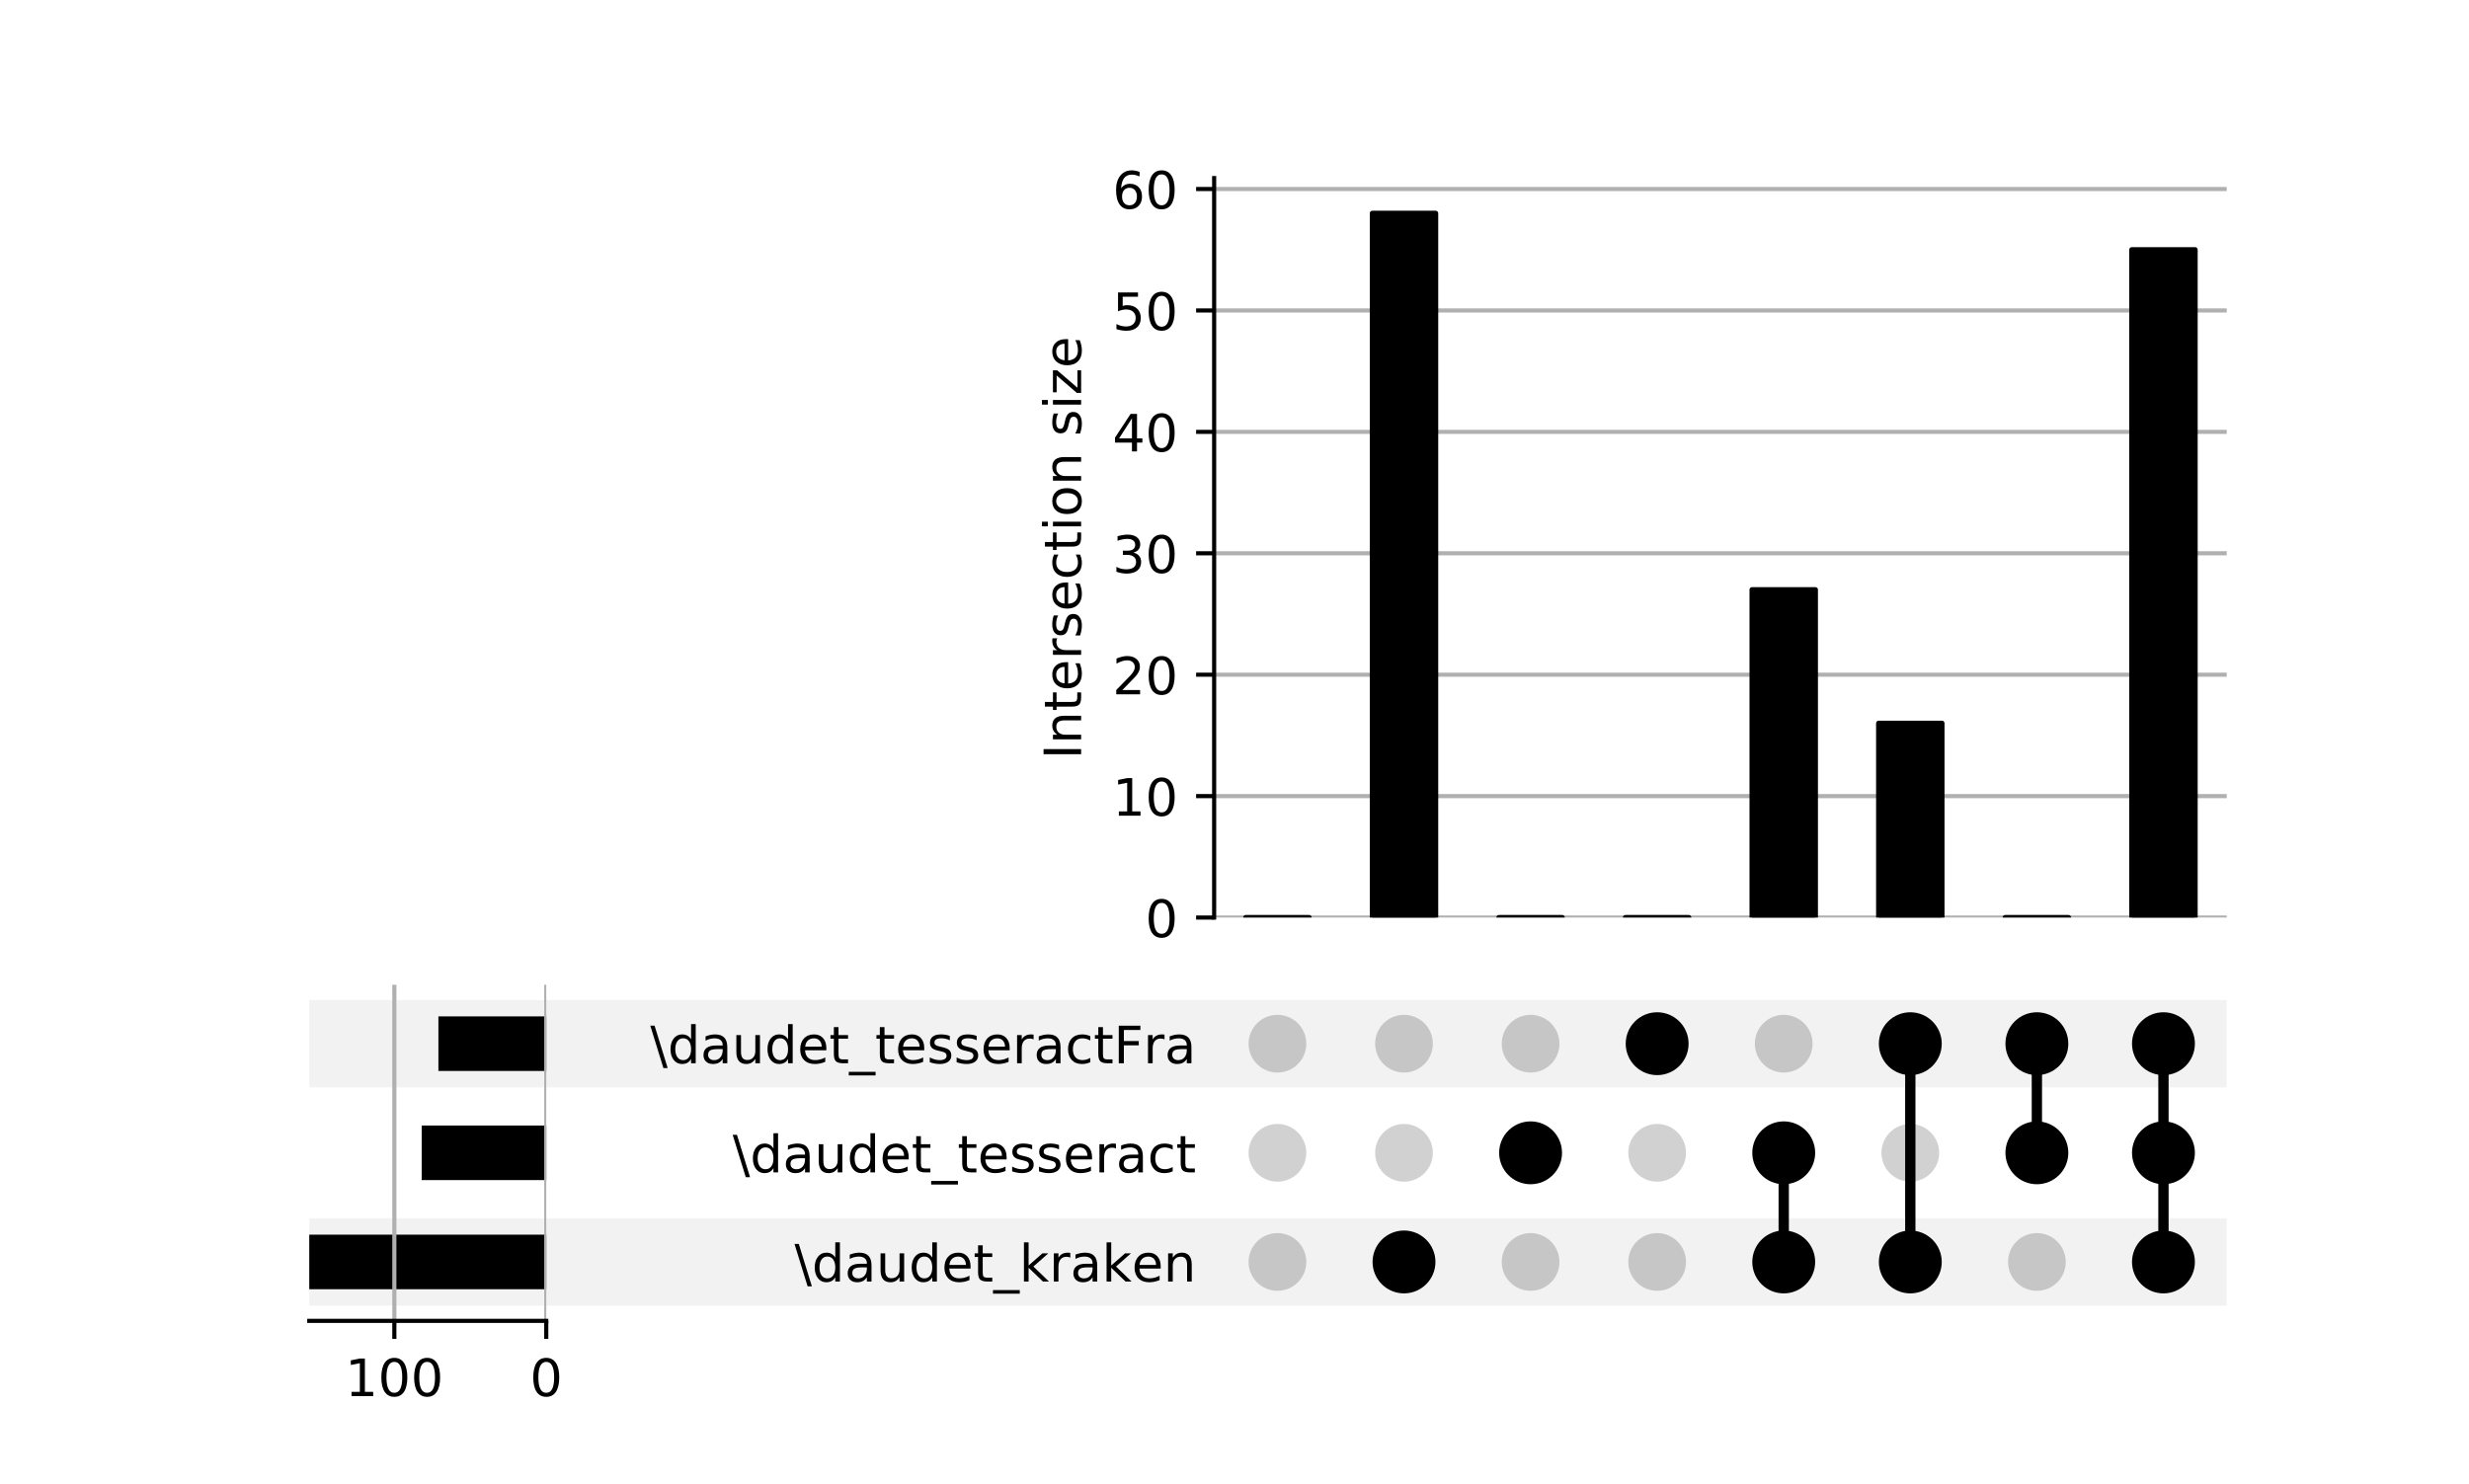 <?xml version="1.0" encoding="utf-8" standalone="no"?>
<!DOCTYPE svg PUBLIC "-//W3C//DTD SVG 1.1//EN"
  "http://www.w3.org/Graphics/SVG/1.1/DTD/svg11.dtd">
<!-- Created with matplotlib (http://matplotlib.org/) -->
<svg height="288pt" version="1.1" viewBox="0 0 479 288" width="479pt" xmlns="http://www.w3.org/2000/svg" xmlns:xlink="http://www.w3.org/1999/xlink">
 <defs>
  <style type="text/css">
*{stroke-linecap:butt;stroke-linejoin:round;}
  </style>
 </defs>
 <g id="figure_1">
  <g id="patch_1">
   <path d="M 0 288 
L 480 288 
L 480 0 
L 0 0 
z
" style="fill:#ffffff;"/>
  </g>
  <g id="axes_1">
   <g id="patch_2">
    <path clip-path="url(#pea8372989c)" d="M 60 253.355 
L 432 253.355 
L 432 236.414 
L 60 236.414 
z
" style="fill-opacity:0.051;"/>
   </g>
   <g id="patch_3">
    <path clip-path="url(#pea8372989c)" d="M 60 211.002 
L 432 211.002 
L 432 194.061 
L 60 194.061 
z
" style="fill-opacity:0.051;"/>
   </g>
   <g id="matplotlib.axis_1"/>
   <g id="matplotlib.axis_2">
    <g id="ytick_1"/>
    <g id="ytick_2"/>
    <g id="ytick_3"/>
   </g>
  </g>
  <g id="axes_2">
   <g id="matplotlib.axis_3">
    <g id="ytick_4">
     <g id="line2d_1"/>
     <g id="text_1">
      <!-- \daudet_kraken -->
      <defs>
       <path d="M 8.297 72.906 
L 33.688 -9.281 
L 25.391 -9.281 
L 0 72.906 
z
" id="DejaVuSans-5c"/>
       <path d="M 45.406 46.391 
L 45.406 75.984 
L 54.391 75.984 
L 54.391 0 
L 45.406 0 
L 45.406 8.203 
Q 42.578 3.328 38.25 0.953 
Q 33.938 -1.422 27.875 -1.422 
Q 17.969 -1.422 11.734 6.484 
Q 5.516 14.406 5.516 27.297 
Q 5.516 40.188 11.734 48.094 
Q 17.969 56 27.875 56 
Q 33.938 56 38.25 53.625 
Q 42.578 51.266 45.406 46.391 
z
M 14.797 27.297 
Q 14.797 17.391 18.875 11.75 
Q 22.953 6.109 30.078 6.109 
Q 37.203 6.109 41.297 11.75 
Q 45.406 17.391 45.406 27.297 
Q 45.406 37.203 41.297 42.844 
Q 37.203 48.484 30.078 48.484 
Q 22.953 48.484 18.875 42.844 
Q 14.797 37.203 14.797 27.297 
z
" id="DejaVuSans-64"/>
       <path d="M 34.281 27.484 
Q 23.391 27.484 19.188 25 
Q 14.984 22.516 14.984 16.5 
Q 14.984 11.719 18.141 8.906 
Q 21.297 6.109 26.703 6.109 
Q 34.188 6.109 38.703 11.406 
Q 43.219 16.703 43.219 25.484 
L 43.219 27.484 
z
M 52.203 31.203 
L 52.203 0 
L 43.219 0 
L 43.219 8.297 
Q 40.141 3.328 35.547 0.953 
Q 30.953 -1.422 24.312 -1.422 
Q 15.922 -1.422 10.953 3.297 
Q 6 8.016 6 15.922 
Q 6 25.141 12.172 29.828 
Q 18.359 34.516 30.609 34.516 
L 43.219 34.516 
L 43.219 35.406 
Q 43.219 41.609 39.141 45 
Q 35.062 48.391 27.688 48.391 
Q 23 48.391 18.547 47.266 
Q 14.109 46.141 10.016 43.891 
L 10.016 52.203 
Q 14.938 54.109 19.578 55.047 
Q 24.219 56 28.609 56 
Q 40.484 56 46.344 49.844 
Q 52.203 43.703 52.203 31.203 
z
" id="DejaVuSans-61"/>
       <path d="M 8.5 21.578 
L 8.5 54.688 
L 17.484 54.688 
L 17.484 21.922 
Q 17.484 14.156 20.5 10.266 
Q 23.531 6.391 29.594 6.391 
Q 36.859 6.391 41.078 11.031 
Q 45.312 15.672 45.312 23.688 
L 45.312 54.688 
L 54.297 54.688 
L 54.297 0 
L 45.312 0 
L 45.312 8.406 
Q 42.047 3.422 37.719 1 
Q 33.406 -1.422 27.688 -1.422 
Q 18.266 -1.422 13.375 4.438 
Q 8.5 10.297 8.5 21.578 
z
M 31.109 56 
z
" id="DejaVuSans-75"/>
       <path d="M 56.203 29.594 
L 56.203 25.203 
L 14.891 25.203 
Q 15.484 15.922 20.484 11.062 
Q 25.484 6.203 34.422 6.203 
Q 39.594 6.203 44.453 7.469 
Q 49.312 8.734 54.109 11.281 
L 54.109 2.781 
Q 49.266 0.734 44.188 -0.344 
Q 39.109 -1.422 33.891 -1.422 
Q 20.797 -1.422 13.156 6.188 
Q 5.516 13.812 5.516 26.812 
Q 5.516 40.234 12.766 48.109 
Q 20.016 56 32.328 56 
Q 43.359 56 49.781 48.891 
Q 56.203 41.797 56.203 29.594 
z
M 47.219 32.234 
Q 47.125 39.594 43.094 43.984 
Q 39.062 48.391 32.422 48.391 
Q 24.906 48.391 20.391 44.141 
Q 15.875 39.891 15.188 32.172 
z
" id="DejaVuSans-65"/>
       <path d="M 18.312 70.219 
L 18.312 54.688 
L 36.812 54.688 
L 36.812 47.703 
L 18.312 47.703 
L 18.312 18.016 
Q 18.312 11.328 20.141 9.422 
Q 21.969 7.516 27.594 7.516 
L 36.812 7.516 
L 36.812 0 
L 27.594 0 
Q 17.188 0 13.234 3.875 
Q 9.281 7.766 9.281 18.016 
L 9.281 47.703 
L 2.688 47.703 
L 2.688 54.688 
L 9.281 54.688 
L 9.281 70.219 
z
" id="DejaVuSans-74"/>
       <path d="M 50.984 -16.609 
L 50.984 -23.578 
L -0.984 -23.578 
L -0.984 -16.609 
z
" id="DejaVuSans-5f"/>
       <path d="M 9.078 75.984 
L 18.109 75.984 
L 18.109 31.109 
L 44.922 54.688 
L 56.391 54.688 
L 27.391 29.109 
L 57.625 0 
L 45.906 0 
L 18.109 26.703 
L 18.109 0 
L 9.078 0 
z
" id="DejaVuSans-6b"/>
       <path d="M 41.109 46.297 
Q 39.594 47.172 37.812 47.578 
Q 36.031 48 33.891 48 
Q 26.266 48 22.188 43.047 
Q 18.109 38.094 18.109 28.812 
L 18.109 0 
L 9.078 0 
L 9.078 54.688 
L 18.109 54.688 
L 18.109 46.188 
Q 20.953 51.172 25.484 53.578 
Q 30.031 56 36.531 56 
Q 37.453 56 38.578 55.875 
Q 39.703 55.766 41.062 55.516 
z
" id="DejaVuSans-72"/>
       <path d="M 54.891 33.016 
L 54.891 0 
L 45.906 0 
L 45.906 32.719 
Q 45.906 40.484 42.875 44.328 
Q 39.844 48.188 33.797 48.188 
Q 26.516 48.188 22.312 43.547 
Q 18.109 38.922 18.109 30.906 
L 18.109 0 
L 9.078 0 
L 9.078 54.688 
L 18.109 54.688 
L 18.109 46.188 
Q 21.344 51.125 25.703 53.562 
Q 30.078 56 35.797 56 
Q 45.219 56 50.047 50.172 
Q 54.891 44.344 54.891 33.016 
z
" id="DejaVuSans-6e"/>
      </defs>
      <g transform="translate(154.14 248.684)scale(0.1 -0.1)">
       <use xlink:href="#DejaVuSans-5c"/>
       <use x="33.691" xlink:href="#DejaVuSans-64"/>
       <use x="97.168" xlink:href="#DejaVuSans-61"/>
       <use x="158.447" xlink:href="#DejaVuSans-75"/>
       <use x="221.826" xlink:href="#DejaVuSans-64"/>
       <use x="285.303" xlink:href="#DejaVuSans-65"/>
       <use x="346.826" xlink:href="#DejaVuSans-74"/>
       <use x="386.035" xlink:href="#DejaVuSans-5f"/>
       <use x="436.035" xlink:href="#DejaVuSans-6b"/>
       <use x="493.945" xlink:href="#DejaVuSans-72"/>
       <use x="535.059" xlink:href="#DejaVuSans-61"/>
       <use x="596.338" xlink:href="#DejaVuSans-6b"/>
       <use x="654.201" xlink:href="#DejaVuSans-65"/>
       <use x="715.725" xlink:href="#DejaVuSans-6e"/>
      </g>
     </g>
    </g>
    <g id="ytick_5">
     <g id="line2d_2"/>
     <g id="text_2">
      <!-- \daudet_tesseract -->
      <defs>
       <path d="M 44.281 53.078 
L 44.281 44.578 
Q 40.484 46.531 36.375 47.5 
Q 32.281 48.484 27.875 48.484 
Q 21.188 48.484 17.844 46.438 
Q 14.5 44.391 14.5 40.281 
Q 14.5 37.156 16.891 35.375 
Q 19.281 33.594 26.516 31.984 
L 29.594 31.297 
Q 39.156 29.25 43.188 25.516 
Q 47.219 21.781 47.219 15.094 
Q 47.219 7.469 41.188 3.016 
Q 35.156 -1.422 24.609 -1.422 
Q 20.219 -1.422 15.453 -0.562 
Q 10.688 0.297 5.422 2 
L 5.422 11.281 
Q 10.406 8.688 15.234 7.391 
Q 20.062 6.109 24.812 6.109 
Q 31.156 6.109 34.562 8.281 
Q 37.984 10.453 37.984 14.406 
Q 37.984 18.062 35.516 20.016 
Q 33.062 21.969 24.703 23.781 
L 21.578 24.516 
Q 13.234 26.266 9.516 29.906 
Q 5.812 33.547 5.812 39.891 
Q 5.812 47.609 11.281 51.797 
Q 16.75 56 26.812 56 
Q 31.781 56 36.172 55.266 
Q 40.578 54.547 44.281 53.078 
z
" id="DejaVuSans-73"/>
       <path d="M 48.781 52.594 
L 48.781 44.188 
Q 44.969 46.297 41.141 47.344 
Q 37.312 48.391 33.406 48.391 
Q 24.656 48.391 19.812 42.844 
Q 14.984 37.312 14.984 27.297 
Q 14.984 17.281 19.812 11.734 
Q 24.656 6.203 33.406 6.203 
Q 37.312 6.203 41.141 7.25 
Q 44.969 8.297 48.781 10.406 
L 48.781 2.094 
Q 45.016 0.344 40.984 -0.531 
Q 36.969 -1.422 32.422 -1.422 
Q 20.062 -1.422 12.781 6.344 
Q 5.516 14.109 5.516 27.297 
Q 5.516 40.672 12.859 48.328 
Q 20.219 56 33.016 56 
Q 37.156 56 41.109 55.141 
Q 45.062 54.297 48.781 52.594 
z
" id="DejaVuSans-63"/>
      </defs>
      <g transform="translate(142.143 227.507)scale(0.1 -0.1)">
       <use xlink:href="#DejaVuSans-5c"/>
       <use x="33.691" xlink:href="#DejaVuSans-64"/>
       <use x="97.168" xlink:href="#DejaVuSans-61"/>
       <use x="158.447" xlink:href="#DejaVuSans-75"/>
       <use x="221.826" xlink:href="#DejaVuSans-64"/>
       <use x="285.303" xlink:href="#DejaVuSans-65"/>
       <use x="346.826" xlink:href="#DejaVuSans-74"/>
       <use x="386.035" xlink:href="#DejaVuSans-5f"/>
       <use x="436.035" xlink:href="#DejaVuSans-74"/>
       <use x="475.244" xlink:href="#DejaVuSans-65"/>
       <use x="536.768" xlink:href="#DejaVuSans-73"/>
       <use x="588.867" xlink:href="#DejaVuSans-73"/>
       <use x="640.967" xlink:href="#DejaVuSans-65"/>
       <use x="702.49" xlink:href="#DejaVuSans-72"/>
       <use x="743.604" xlink:href="#DejaVuSans-61"/>
       <use x="804.883" xlink:href="#DejaVuSans-63"/>
       <use x="859.863" xlink:href="#DejaVuSans-74"/>
      </g>
     </g>
    </g>
    <g id="ytick_6">
     <g id="line2d_3"/>
     <g id="text_3">
      <!-- \daudet_tesseractFra -->
      <defs>
       <path d="M 9.812 72.906 
L 51.703 72.906 
L 51.703 64.594 
L 19.672 64.594 
L 19.672 43.109 
L 48.578 43.109 
L 48.578 34.812 
L 19.672 34.812 
L 19.672 0 
L 9.812 0 
z
" id="DejaVuSans-46"/>
      </defs>
      <g transform="translate(126.163 206.331)scale(0.1 -0.1)">
       <use xlink:href="#DejaVuSans-5c"/>
       <use x="33.691" xlink:href="#DejaVuSans-64"/>
       <use x="97.168" xlink:href="#DejaVuSans-61"/>
       <use x="158.447" xlink:href="#DejaVuSans-75"/>
       <use x="221.826" xlink:href="#DejaVuSans-64"/>
       <use x="285.303" xlink:href="#DejaVuSans-65"/>
       <use x="346.826" xlink:href="#DejaVuSans-74"/>
       <use x="386.035" xlink:href="#DejaVuSans-5f"/>
       <use x="436.035" xlink:href="#DejaVuSans-74"/>
       <use x="475.244" xlink:href="#DejaVuSans-65"/>
       <use x="536.768" xlink:href="#DejaVuSans-73"/>
       <use x="588.867" xlink:href="#DejaVuSans-73"/>
       <use x="640.967" xlink:href="#DejaVuSans-65"/>
       <use x="702.49" xlink:href="#DejaVuSans-72"/>
       <use x="743.604" xlink:href="#DejaVuSans-61"/>
       <use x="804.883" xlink:href="#DejaVuSans-63"/>
       <use x="859.863" xlink:href="#DejaVuSans-74"/>
       <use x="899.072" xlink:href="#DejaVuSans-46"/>
       <use x="956.482" xlink:href="#DejaVuSans-72"/>
       <use x="997.596" xlink:href="#DejaVuSans-61"/>
      </g>
     </g>
    </g>
   </g>
   <g id="LineCollection_1">
    <path clip-path="url(#p37763ae0d1)" d="M 272.385 244.885 
L 272.385 244.885 
" style="fill:none;stroke:#000000;stroke-width:2;"/>
    <path clip-path="url(#p37763ae0d1)" d="M 296.941 223.708 
L 296.941 223.708 
" style="fill:none;stroke:#000000;stroke-width:2;"/>
    <path clip-path="url(#p37763ae0d1)" d="M 321.497 202.532 
L 321.497 202.532 
" style="fill:none;stroke:#000000;stroke-width:2;"/>
    <path clip-path="url(#p37763ae0d1)" d="M 346.053 244.885 
L 346.053 223.708 
" style="fill:none;stroke:#000000;stroke-width:2;"/>
    <path clip-path="url(#p37763ae0d1)" d="M 370.61 244.885 
L 370.61 202.532 
" style="fill:none;stroke:#000000;stroke-width:2;"/>
    <path clip-path="url(#p37763ae0d1)" d="M 395.166 223.708 
L 395.166 202.532 
" style="fill:none;stroke:#000000;stroke-width:2;"/>
    <path clip-path="url(#p37763ae0d1)" d="M 419.722 244.885 
L 419.722 202.532 
" style="fill:none;stroke:#000000;stroke-width:2;"/>
   </g>
   <g id="PathCollection_1">
    <defs>
     <path d="M 0 5.6 
C 1.485 5.6 2.91 5.01 3.96 3.96 
C 5.01 2.91 5.6 1.485 5.6 0 
C 5.6 -1.485 5.01 -2.91 3.96 -3.96 
C 2.91 -5.01 1.485 -5.6 0 -5.6 
C -1.485 -5.6 -2.91 -5.01 -3.96 -3.96 
C -5.01 -2.91 -5.6 -1.485 -5.6 0 
C -5.6 1.485 -5.01 2.91 -3.96 3.96 
C -2.91 5.01 -1.485 5.6 0 5.6 
z
" id="C0_0_8bb714ed4d"/>
    </defs>
    <g clip-path="url(#p37763ae0d1)">
     <use style="fill-opacity:0.18;" x="247.829" xlink:href="#C0_0_8bb714ed4d" y="244.885"/>
    </g>
    <g clip-path="url(#p37763ae0d1)">
     <use style="fill-opacity:0.18;" x="247.829" xlink:href="#C0_0_8bb714ed4d" y="223.708"/>
    </g>
    <g clip-path="url(#p37763ae0d1)">
     <use style="fill-opacity:0.18;" x="247.829" xlink:href="#C0_0_8bb714ed4d" y="202.532"/>
    </g>
    <g clip-path="url(#p37763ae0d1)">
     <use style="stroke:#000000;" x="272.385" xlink:href="#C0_0_8bb714ed4d" y="244.885"/>
    </g>
    <g clip-path="url(#p37763ae0d1)">
     <use style="fill-opacity:0.18;" x="272.385" xlink:href="#C0_0_8bb714ed4d" y="223.708"/>
    </g>
    <g clip-path="url(#p37763ae0d1)">
     <use style="fill-opacity:0.18;" x="272.385" xlink:href="#C0_0_8bb714ed4d" y="202.532"/>
    </g>
    <g clip-path="url(#p37763ae0d1)">
     <use style="fill-opacity:0.18;" x="296.941" xlink:href="#C0_0_8bb714ed4d" y="244.885"/>
    </g>
    <g clip-path="url(#p37763ae0d1)">
     <use style="stroke:#000000;" x="296.941" xlink:href="#C0_0_8bb714ed4d" y="223.708"/>
    </g>
    <g clip-path="url(#p37763ae0d1)">
     <use style="fill-opacity:0.18;" x="296.941" xlink:href="#C0_0_8bb714ed4d" y="202.532"/>
    </g>
    <g clip-path="url(#p37763ae0d1)">
     <use style="fill-opacity:0.18;" x="321.497" xlink:href="#C0_0_8bb714ed4d" y="244.885"/>
    </g>
    <g clip-path="url(#p37763ae0d1)">
     <use style="fill-opacity:0.18;" x="321.497" xlink:href="#C0_0_8bb714ed4d" y="223.708"/>
    </g>
    <g clip-path="url(#p37763ae0d1)">
     <use style="stroke:#000000;" x="321.497" xlink:href="#C0_0_8bb714ed4d" y="202.532"/>
    </g>
    <g clip-path="url(#p37763ae0d1)">
     <use style="stroke:#000000;" x="346.053" xlink:href="#C0_0_8bb714ed4d" y="244.885"/>
    </g>
    <g clip-path="url(#p37763ae0d1)">
     <use style="stroke:#000000;" x="346.053" xlink:href="#C0_0_8bb714ed4d" y="223.708"/>
    </g>
    <g clip-path="url(#p37763ae0d1)">
     <use style="fill-opacity:0.18;" x="346.053" xlink:href="#C0_0_8bb714ed4d" y="202.532"/>
    </g>
    <g clip-path="url(#p37763ae0d1)">
     <use style="stroke:#000000;" x="370.61" xlink:href="#C0_0_8bb714ed4d" y="244.885"/>
    </g>
    <g clip-path="url(#p37763ae0d1)">
     <use style="fill-opacity:0.18;" x="370.61" xlink:href="#C0_0_8bb714ed4d" y="223.708"/>
    </g>
    <g clip-path="url(#p37763ae0d1)">
     <use style="stroke:#000000;" x="370.61" xlink:href="#C0_0_8bb714ed4d" y="202.532"/>
    </g>
    <g clip-path="url(#p37763ae0d1)">
     <use style="fill-opacity:0.18;" x="395.166" xlink:href="#C0_0_8bb714ed4d" y="244.885"/>
    </g>
    <g clip-path="url(#p37763ae0d1)">
     <use style="stroke:#000000;" x="395.166" xlink:href="#C0_0_8bb714ed4d" y="223.708"/>
    </g>
    <g clip-path="url(#p37763ae0d1)">
     <use style="stroke:#000000;" x="395.166" xlink:href="#C0_0_8bb714ed4d" y="202.532"/>
    </g>
    <g clip-path="url(#p37763ae0d1)">
     <use style="stroke:#000000;" x="419.722" xlink:href="#C0_0_8bb714ed4d" y="244.885"/>
    </g>
    <g clip-path="url(#p37763ae0d1)">
     <use style="stroke:#000000;" x="419.722" xlink:href="#C0_0_8bb714ed4d" y="223.708"/>
    </g>
    <g clip-path="url(#p37763ae0d1)">
     <use style="stroke:#000000;" x="419.722" xlink:href="#C0_0_8bb714ed4d" y="202.532"/>
    </g>
   </g>
  </g>
  <g id="axes_3">
   <g id="patch_4">
    <path clip-path="url(#p1f6b8ccdd7)" d="M 105.978 250.179 
L 60 250.179 
L 60 239.591 
L 105.978 239.591 
z
"/>
   </g>
   <g id="patch_5">
    <path clip-path="url(#p1f6b8ccdd7)" d="M 105.978 229.002 
L 81.81 229.002 
L 81.81 218.414 
L 105.978 218.414 
z
"/>
   </g>
   <g id="patch_6">
    <path clip-path="url(#p1f6b8ccdd7)" d="M 105.978 207.826 
L 85.052 207.826 
L 85.052 197.238 
L 105.978 197.238 
z
"/>
   </g>
   <g id="matplotlib.axis_4">
    <g id="xtick_1">
     <g id="line2d_4">
      <path clip-path="url(#p1f6b8ccdd7)" d="M 105.978 256.32 
L 105.978 191.096 
" style="fill:none;stroke:#b0b0b0;stroke-linecap:square;stroke-width:0.8;"/>
     </g>
     <g id="line2d_5">
      <defs>
       <path d="M 0 0 
L 0 3.5 
" id="ma9dced749c" style="stroke:#000000;stroke-width:0.8;"/>
      </defs>
      <g>
       <use style="stroke:#000000;stroke-width:0.8;" x="105.978" xlink:href="#ma9dced749c" y="256.32"/>
      </g>
     </g>
     <g id="text_4">
      <!-- 0 -->
      <defs>
       <path d="M 31.781 66.406 
Q 24.172 66.406 20.328 58.906 
Q 16.5 51.422 16.5 36.375 
Q 16.5 21.391 20.328 13.891 
Q 24.172 6.391 31.781 6.391 
Q 39.453 6.391 43.281 13.891 
Q 47.125 21.391 47.125 36.375 
Q 47.125 51.422 43.281 58.906 
Q 39.453 66.406 31.781 66.406 
z
M 31.781 74.219 
Q 44.047 74.219 50.516 64.516 
Q 56.984 54.828 56.984 36.375 
Q 56.984 17.969 50.516 8.266 
Q 44.047 -1.422 31.781 -1.422 
Q 19.531 -1.422 13.062 8.266 
Q 6.594 17.969 6.594 36.375 
Q 6.594 54.828 13.062 64.516 
Q 19.531 74.219 31.781 74.219 
z
" id="DejaVuSans-30"/>
      </defs>
      <g transform="translate(102.796 270.918)scale(0.1 -0.1)">
       <use xlink:href="#DejaVuSans-30"/>
      </g>
     </g>
    </g>
    <g id="xtick_2">
     <g id="line2d_6">
      <path clip-path="url(#p1f6b8ccdd7)" d="M 76.505 256.32 
L 76.505 191.096 
" style="fill:none;stroke:#b0b0b0;stroke-linecap:square;stroke-width:0.8;"/>
     </g>
     <g id="line2d_7">
      <g>
       <use style="stroke:#000000;stroke-width:0.8;" x="76.505" xlink:href="#ma9dced749c" y="256.32"/>
      </g>
     </g>
     <g id="text_5">
      <!-- 100 -->
      <defs>
       <path d="M 12.406 8.297 
L 28.516 8.297 
L 28.516 63.922 
L 10.984 60.406 
L 10.984 69.391 
L 28.422 72.906 
L 38.281 72.906 
L 38.281 8.297 
L 54.391 8.297 
L 54.391 0 
L 12.406 0 
z
" id="DejaVuSans-31"/>
      </defs>
      <g transform="translate(66.961 270.918)scale(0.1 -0.1)">
       <use xlink:href="#DejaVuSans-31"/>
       <use x="63.623" xlink:href="#DejaVuSans-30"/>
       <use x="127.246" xlink:href="#DejaVuSans-30"/>
      </g>
     </g>
    </g>
   </g>
   <g id="patch_7">
    <path d="M 60 256.32 
L 105.978 256.32 
" style="fill:none;stroke:#000000;stroke-linecap:square;stroke-linejoin:miter;stroke-width:0.8;"/>
   </g>
  </g>
  <g id="axes_4">
   <g id="patch_8">
    <path d="M 235.551 178.052 
L 432 178.052 
L 432 34.56 
L 235.551 34.56 
z
" style="fill:#ffffff;"/>
   </g>
   <g id="matplotlib.axis_5">
    <g id="ytick_7">
     <g id="line2d_8">
      <path clip-path="url(#p261eb61725)" d="M 235.551 178.052 
L 432 178.052 
" style="fill:none;stroke:#b0b0b0;stroke-linecap:square;stroke-width:0.8;"/>
     </g>
     <g id="line2d_9">
      <defs>
       <path d="M 0 0 
L -3.5 0 
" id="mf84379cc5d" style="stroke:#000000;stroke-width:0.8;"/>
      </defs>
      <g>
       <use style="stroke:#000000;stroke-width:0.8;" x="235.551" xlink:href="#mf84379cc5d" y="178.052"/>
      </g>
     </g>
     <g id="text_6">
      <!-- 0 -->
      <g transform="translate(222.188 181.851)scale(0.1 -0.1)">
       <use xlink:href="#DejaVuSans-30"/>
      </g>
     </g>
    </g>
    <g id="ytick_8">
     <g id="line2d_10">
      <path clip-path="url(#p261eb61725)" d="M 235.551 154.49 
L 432 154.49 
" style="fill:none;stroke:#b0b0b0;stroke-linecap:square;stroke-width:0.8;"/>
     </g>
     <g id="line2d_11">
      <g>
       <use style="stroke:#000000;stroke-width:0.8;" x="235.551" xlink:href="#mf84379cc5d" y="154.49"/>
      </g>
     </g>
     <g id="text_7">
      <!-- 10 -->
      <g transform="translate(215.826 158.289)scale(0.1 -0.1)">
       <use xlink:href="#DejaVuSans-31"/>
       <use x="63.623" xlink:href="#DejaVuSans-30"/>
      </g>
     </g>
    </g>
    <g id="ytick_9">
     <g id="line2d_12">
      <path clip-path="url(#p261eb61725)" d="M 235.551 130.928 
L 432 130.928 
" style="fill:none;stroke:#b0b0b0;stroke-linecap:square;stroke-width:0.8;"/>
     </g>
     <g id="line2d_13">
      <g>
       <use style="stroke:#000000;stroke-width:0.8;" x="235.551" xlink:href="#mf84379cc5d" y="130.928"/>
      </g>
     </g>
     <g id="text_8">
      <!-- 20 -->
      <defs>
       <path d="M 19.188 8.297 
L 53.609 8.297 
L 53.609 0 
L 7.328 0 
L 7.328 8.297 
Q 12.938 14.109 22.625 23.891 
Q 32.328 33.688 34.812 36.531 
Q 39.547 41.844 41.422 45.531 
Q 43.312 49.219 43.312 52.781 
Q 43.312 58.594 39.234 62.25 
Q 35.156 65.922 28.609 65.922 
Q 23.969 65.922 18.812 64.312 
Q 13.672 62.703 7.812 59.422 
L 7.812 69.391 
Q 13.766 71.781 18.938 73 
Q 24.125 74.219 28.422 74.219 
Q 39.75 74.219 46.484 68.547 
Q 53.219 62.891 53.219 53.422 
Q 53.219 48.922 51.531 44.891 
Q 49.859 40.875 45.406 35.406 
Q 44.188 33.984 37.641 27.219 
Q 31.109 20.453 19.188 8.297 
z
" id="DejaVuSans-32"/>
      </defs>
      <g transform="translate(215.826 134.727)scale(0.1 -0.1)">
       <use xlink:href="#DejaVuSans-32"/>
       <use x="63.623" xlink:href="#DejaVuSans-30"/>
      </g>
     </g>
    </g>
    <g id="ytick_10">
     <g id="line2d_14">
      <path clip-path="url(#p261eb61725)" d="M 235.551 107.366 
L 432 107.366 
" style="fill:none;stroke:#b0b0b0;stroke-linecap:square;stroke-width:0.8;"/>
     </g>
     <g id="line2d_15">
      <g>
       <use style="stroke:#000000;stroke-width:0.8;" x="235.551" xlink:href="#mf84379cc5d" y="107.366"/>
      </g>
     </g>
     <g id="text_9">
      <!-- 30 -->
      <defs>
       <path d="M 40.578 39.312 
Q 47.656 37.797 51.625 33 
Q 55.609 28.219 55.609 21.188 
Q 55.609 10.406 48.188 4.484 
Q 40.766 -1.422 27.094 -1.422 
Q 22.516 -1.422 17.656 -0.516 
Q 12.797 0.391 7.625 2.203 
L 7.625 11.719 
Q 11.719 9.328 16.594 8.109 
Q 21.484 6.891 26.812 6.891 
Q 36.078 6.891 40.938 10.547 
Q 45.797 14.203 45.797 21.188 
Q 45.797 27.641 41.281 31.266 
Q 36.766 34.906 28.719 34.906 
L 20.219 34.906 
L 20.219 43.016 
L 29.109 43.016 
Q 36.375 43.016 40.234 45.922 
Q 44.094 48.828 44.094 54.297 
Q 44.094 59.906 40.109 62.906 
Q 36.141 65.922 28.719 65.922 
Q 24.656 65.922 20.016 65.031 
Q 15.375 64.156 9.812 62.312 
L 9.812 71.094 
Q 15.438 72.656 20.344 73.438 
Q 25.25 74.219 29.594 74.219 
Q 40.828 74.219 47.359 69.109 
Q 53.906 64.016 53.906 55.328 
Q 53.906 49.266 50.438 45.094 
Q 46.969 40.922 40.578 39.312 
z
" id="DejaVuSans-33"/>
      </defs>
      <g transform="translate(215.826 111.165)scale(0.1 -0.1)">
       <use xlink:href="#DejaVuSans-33"/>
       <use x="63.623" xlink:href="#DejaVuSans-30"/>
      </g>
     </g>
    </g>
    <g id="ytick_11">
     <g id="line2d_16">
      <path clip-path="url(#p261eb61725)" d="M 235.551 83.804 
L 432 83.804 
" style="fill:none;stroke:#b0b0b0;stroke-linecap:square;stroke-width:0.8;"/>
     </g>
     <g id="line2d_17">
      <g>
       <use style="stroke:#000000;stroke-width:0.8;" x="235.551" xlink:href="#mf84379cc5d" y="83.804"/>
      </g>
     </g>
     <g id="text_10">
      <!-- 40 -->
      <defs>
       <path d="M 37.797 64.312 
L 12.891 25.391 
L 37.797 25.391 
z
M 35.203 72.906 
L 47.609 72.906 
L 47.609 25.391 
L 58.016 25.391 
L 58.016 17.188 
L 47.609 17.188 
L 47.609 0 
L 37.797 0 
L 37.797 17.188 
L 4.891 17.188 
L 4.891 26.703 
z
" id="DejaVuSans-34"/>
      </defs>
      <g transform="translate(215.826 87.604)scale(0.1 -0.1)">
       <use xlink:href="#DejaVuSans-34"/>
       <use x="63.623" xlink:href="#DejaVuSans-30"/>
      </g>
     </g>
    </g>
    <g id="ytick_12">
     <g id="line2d_18">
      <path clip-path="url(#p261eb61725)" d="M 235.551 60.242 
L 432 60.242 
" style="fill:none;stroke:#b0b0b0;stroke-linecap:square;stroke-width:0.8;"/>
     </g>
     <g id="line2d_19">
      <g>
       <use style="stroke:#000000;stroke-width:0.8;" x="235.551" xlink:href="#mf84379cc5d" y="60.242"/>
      </g>
     </g>
     <g id="text_11">
      <!-- 50 -->
      <defs>
       <path d="M 10.797 72.906 
L 49.516 72.906 
L 49.516 64.594 
L 19.828 64.594 
L 19.828 46.734 
Q 21.969 47.469 24.109 47.828 
Q 26.266 48.188 28.422 48.188 
Q 40.625 48.188 47.75 41.5 
Q 54.891 34.812 54.891 23.391 
Q 54.891 11.625 47.562 5.094 
Q 40.234 -1.422 26.906 -1.422 
Q 22.312 -1.422 17.547 -0.641 
Q 12.797 0.141 7.719 1.703 
L 7.719 11.625 
Q 12.109 9.234 16.797 8.062 
Q 21.484 6.891 26.703 6.891 
Q 35.156 6.891 40.078 11.328 
Q 45.016 15.766 45.016 23.391 
Q 45.016 31 40.078 35.438 
Q 35.156 39.891 26.703 39.891 
Q 22.75 39.891 18.812 39.016 
Q 14.891 38.141 10.797 36.281 
z
" id="DejaVuSans-35"/>
      </defs>
      <g transform="translate(215.826 64.042)scale(0.1 -0.1)">
       <use xlink:href="#DejaVuSans-35"/>
       <use x="63.623" xlink:href="#DejaVuSans-30"/>
      </g>
     </g>
    </g>
    <g id="ytick_13">
     <g id="line2d_20">
      <path clip-path="url(#p261eb61725)" d="M 235.551 36.681 
L 432 36.681 
" style="fill:none;stroke:#b0b0b0;stroke-linecap:square;stroke-width:0.8;"/>
     </g>
     <g id="line2d_21">
      <g>
       <use style="stroke:#000000;stroke-width:0.8;" x="235.551" xlink:href="#mf84379cc5d" y="36.681"/>
      </g>
     </g>
     <g id="text_12">
      <!-- 60 -->
      <defs>
       <path d="M 33.016 40.375 
Q 26.375 40.375 22.484 35.828 
Q 18.609 31.297 18.609 23.391 
Q 18.609 15.531 22.484 10.953 
Q 26.375 6.391 33.016 6.391 
Q 39.656 6.391 43.531 10.953 
Q 47.406 15.531 47.406 23.391 
Q 47.406 31.297 43.531 35.828 
Q 39.656 40.375 33.016 40.375 
z
M 52.594 71.297 
L 52.594 62.312 
Q 48.875 64.062 45.094 64.984 
Q 41.312 65.922 37.594 65.922 
Q 27.828 65.922 22.672 59.328 
Q 17.531 52.734 16.797 39.406 
Q 19.672 43.656 24.016 45.922 
Q 28.375 48.188 33.594 48.188 
Q 44.578 48.188 50.953 41.516 
Q 57.328 34.859 57.328 23.391 
Q 57.328 12.156 50.688 5.359 
Q 44.047 -1.422 33.016 -1.422 
Q 20.359 -1.422 13.672 8.266 
Q 6.984 17.969 6.984 36.375 
Q 6.984 53.656 15.188 63.938 
Q 23.391 74.219 37.203 74.219 
Q 40.922 74.219 44.703 73.484 
Q 48.484 72.75 52.594 71.297 
z
" id="DejaVuSans-36"/>
      </defs>
      <g transform="translate(215.826 40.48)scale(0.1 -0.1)">
       <use xlink:href="#DejaVuSans-36"/>
       <use x="63.623" xlink:href="#DejaVuSans-30"/>
      </g>
     </g>
    </g>
    <g id="text_13">
     <!-- Intersection size -->
     <defs>
      <path d="M 9.812 72.906 
L 19.672 72.906 
L 19.672 0 
L 9.812 0 
z
" id="DejaVuSans-49"/>
      <path d="M 9.422 54.688 
L 18.406 54.688 
L 18.406 0 
L 9.422 0 
z
M 9.422 75.984 
L 18.406 75.984 
L 18.406 64.594 
L 9.422 64.594 
z
" id="DejaVuSans-69"/>
      <path d="M 30.609 48.391 
Q 23.391 48.391 19.188 42.75 
Q 14.984 37.109 14.984 27.297 
Q 14.984 17.484 19.156 11.844 
Q 23.344 6.203 30.609 6.203 
Q 37.797 6.203 41.984 11.859 
Q 46.188 17.531 46.188 27.297 
Q 46.188 37.016 41.984 42.703 
Q 37.797 48.391 30.609 48.391 
z
M 30.609 56 
Q 42.328 56 49.016 48.375 
Q 55.719 40.766 55.719 27.297 
Q 55.719 13.875 49.016 6.219 
Q 42.328 -1.422 30.609 -1.422 
Q 18.844 -1.422 12.172 6.219 
Q 5.516 13.875 5.516 27.297 
Q 5.516 40.766 12.172 48.375 
Q 18.844 56 30.609 56 
z
" id="DejaVuSans-6f"/>
      <path id="DejaVuSans-20"/>
      <path d="M 5.516 54.688 
L 48.188 54.688 
L 48.188 46.484 
L 14.406 7.172 
L 48.188 7.172 
L 48.188 0 
L 4.297 0 
L 4.297 8.203 
L 38.094 47.516 
L 5.516 47.516 
z
" id="DejaVuSans-7a"/>
     </defs>
     <g transform="translate(209.746 147.333)rotate(-90)scale(0.1 -0.1)">
      <use xlink:href="#DejaVuSans-49"/>
      <use x="29.492" xlink:href="#DejaVuSans-6e"/>
      <use x="92.871" xlink:href="#DejaVuSans-74"/>
      <use x="132.08" xlink:href="#DejaVuSans-65"/>
      <use x="193.604" xlink:href="#DejaVuSans-72"/>
      <use x="234.717" xlink:href="#DejaVuSans-73"/>
      <use x="286.816" xlink:href="#DejaVuSans-65"/>
      <use x="348.34" xlink:href="#DejaVuSans-63"/>
      <use x="403.32" xlink:href="#DejaVuSans-74"/>
      <use x="442.529" xlink:href="#DejaVuSans-69"/>
      <use x="470.312" xlink:href="#DejaVuSans-6f"/>
      <use x="531.494" xlink:href="#DejaVuSans-6e"/>
      <use x="594.873" xlink:href="#DejaVuSans-20"/>
      <use x="626.66" xlink:href="#DejaVuSans-73"/>
      <use x="678.76" xlink:href="#DejaVuSans-69"/>
      <use x="706.543" xlink:href="#DejaVuSans-7a"/>
      <use x="759.033" xlink:href="#DejaVuSans-65"/>
     </g>
    </g>
   </g>
   <g id="patch_9">
    <path d="M 235.551 178.052 
L 235.551 34.56 
" style="fill:none;stroke:#000000;stroke-linecap:square;stroke-linejoin:miter;stroke-width:0.8;"/>
   </g>
   <g id="patch_10">
    <path clip-path="url(#p261eb61725)" d="M 241.69 178.052 
L 253.968 178.052 
L 253.968 178.052 
L 241.69 178.052 
z
" style="stroke:#000000;stroke-linejoin:miter;"/>
   </g>
   <g id="patch_11">
    <path clip-path="url(#p261eb61725)" d="M 266.246 178.052 
L 278.524 178.052 
L 278.524 41.393 
L 266.246 41.393 
z
" style="stroke:#000000;stroke-linejoin:miter;"/>
   </g>
   <g id="patch_12">
    <path clip-path="url(#p261eb61725)" d="M 290.802 178.052 
L 303.08 178.052 
L 303.08 178.052 
L 290.802 178.052 
z
" style="stroke:#000000;stroke-linejoin:miter;"/>
   </g>
   <g id="patch_13">
    <path clip-path="url(#p261eb61725)" d="M 315.358 178.052 
L 327.636 178.052 
L 327.636 178.052 
L 315.358 178.052 
z
" style="stroke:#000000;stroke-linejoin:miter;"/>
   </g>
   <g id="patch_14">
    <path clip-path="url(#p261eb61725)" d="M 339.914 178.052 
L 352.192 178.052 
L 352.192 114.435 
L 339.914 114.435 
z
" style="stroke:#000000;stroke-linejoin:miter;"/>
   </g>
   <g id="patch_15">
    <path clip-path="url(#p261eb61725)" d="M 364.471 178.052 
L 376.749 178.052 
L 376.749 140.353 
L 364.471 140.353 
z
" style="stroke:#000000;stroke-linejoin:miter;"/>
   </g>
   <g id="patch_16">
    <path clip-path="url(#p261eb61725)" d="M 389.027 178.052 
L 401.305 178.052 
L 401.305 178.052 
L 389.027 178.052 
z
" style="stroke:#000000;stroke-linejoin:miter;"/>
   </g>
   <g id="patch_17">
    <path clip-path="url(#p261eb61725)" d="M 413.583 178.052 
L 425.861 178.052 
L 425.861 48.462 
L 413.583 48.462 
z
" style="stroke:#000000;stroke-linejoin:miter;"/>
   </g>
  </g>
 </g>
 <defs>
  <clipPath id="pea8372989c">
   <rect height="65.224" width="372" x="60" y="191.096"/>
  </clipPath>
  <clipPath id="p37763ae0d1">
   <rect height="65.224" width="196.449" x="235.551" y="191.096"/>
  </clipPath>
  <clipPath id="p1f6b8ccdd7">
   <rect height="65.224" width="45.978" x="60" y="191.096"/>
  </clipPath>
  <clipPath id="p261eb61725">
   <rect height="143.492" width="196.449" x="235.551" y="34.56"/>
  </clipPath>
 </defs>
</svg>
